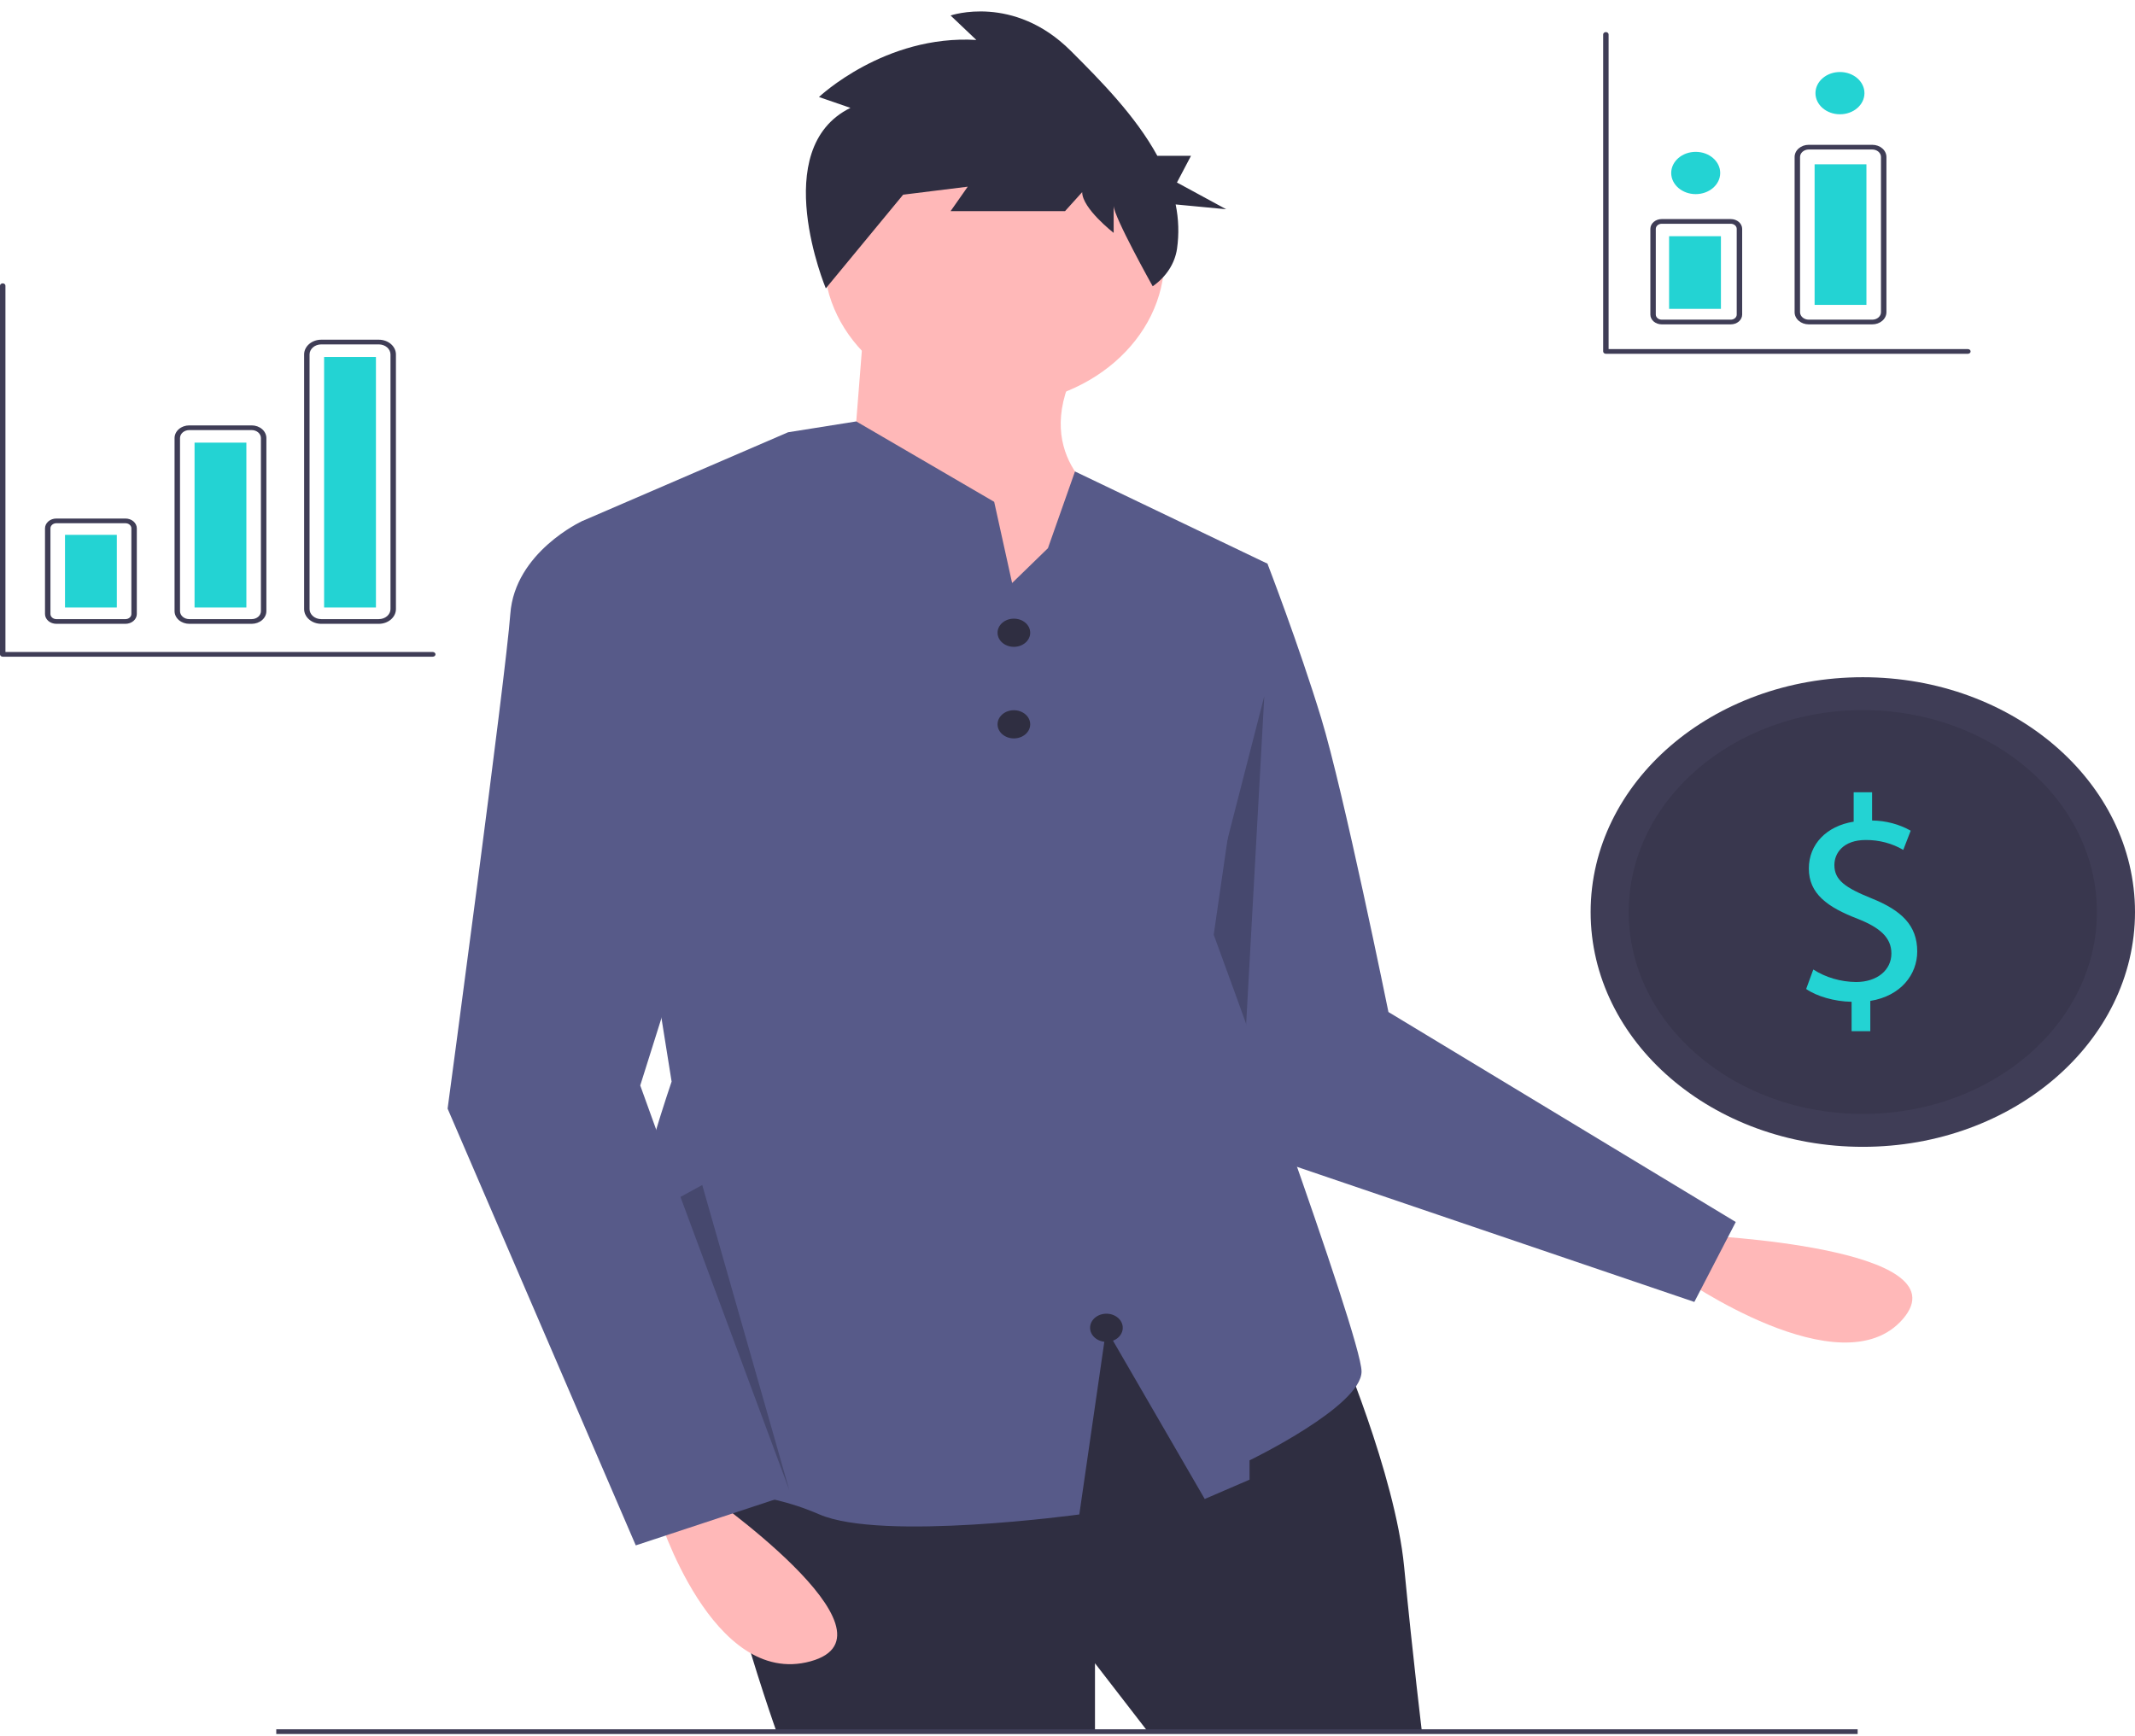 <svg width="150" height="122" viewBox="0 0 150 122" fill="none" xmlns="http://www.w3.org/2000/svg">
<g clip-path="url(#clip0)">
<path d="M119.47 86.798C119.47 86.798 138.027 87.626 133.704 92.666C129.382 97.706 118.024 89.709 118.024 89.709L119.47 86.798Z" fill="#FFB8B8"/>
<path d="M85.272 38.792L89.049 39.606C89.049 39.606 91.253 45.309 92.827 50.469C94.4 55.629 97.548 71.109 97.548 71.109L121.951 85.864L119.04 91.481L86.531 80.427L79.292 55.901L85.272 38.792Z" fill="#575A89"/>
<path opacity="0.2" d="M88.826 48.915L87.418 74.35L90.356 81.912L81.751 76.468L88.826 48.915Z" fill="black"/>
<path d="M93.929 94.057C93.929 94.057 98.02 103.562 98.65 110.079C99.28 116.597 99.909 121.757 99.909 121.757H80.708L76.931 116.869V121.757H54.583C54.583 121.757 48.288 104.105 50.806 101.932C53.324 99.76 77.246 90.526 77.246 90.526L93.929 94.057Z" fill="#2F2E41"/>
<path d="M130.514 121.509H19.41V121.839H130.514V121.509Z" fill="#3F3D56"/>
<path d="M69.849 28.472C76.455 28.472 81.81 23.852 81.81 18.152C81.81 12.453 76.455 7.833 69.849 7.833C63.243 7.833 57.888 12.453 57.888 18.152C57.888 23.852 63.243 28.472 69.849 28.472Z" fill="#FFB8B8"/>
<path d="M60.721 22.497L59.776 34.447L71.737 48.297L77.718 35.261C77.718 35.261 72.367 32.274 75.515 26.028L60.721 22.497Z" fill="#FFB8B8"/>
<path d="M95.659 96.365C95.659 98.81 87.79 102.611 87.79 102.611V103.969L84.642 105.327L77.718 93.379L75.83 106.413C75.83 106.413 61.979 108.315 57.574 106.413C53.166 104.512 50.963 105.327 44.667 103.426C38.372 101.526 47.186 75.997 47.186 75.997L40.891 36.619L54.644 30.686L55.369 30.373L57.26 30.073L60.159 29.611L69.849 35.261L70.629 38.792L71.109 40.965L73.625 38.52L75.526 33.127L89.05 39.607L85.273 65.677C85.273 65.677 95.659 93.921 95.659 96.365Z" fill="#575A89"/>
<path d="M49.389 104.784C49.389 104.784 63.868 114.832 56.944 116.733C50.019 118.634 46.242 106.413 46.242 106.413L49.389 104.784Z" fill="#FFB8B8"/>
<path d="M44.038 37.162L40.891 36.619C40.891 36.619 36.169 38.792 35.854 43.137C35.539 47.482 31.448 77.898 31.448 77.898L44.668 108.586L55.37 105.055L44.982 76.269L52.852 51.284L44.038 37.162Z" fill="#575A89"/>
<path d="M71.233 45.45C71.867 45.45 72.38 45.007 72.38 44.46C72.38 43.913 71.867 43.47 71.233 43.47C70.599 43.47 70.086 43.913 70.086 44.46C70.086 45.007 70.599 45.45 71.233 45.45Z" fill="#2F2E41"/>
<path d="M71.233 51.884C71.867 51.884 72.38 51.441 72.38 50.894C72.38 50.348 71.867 49.904 71.233 49.904C70.599 49.904 70.086 50.348 70.086 50.894C70.086 51.441 70.599 51.884 71.233 51.884Z" fill="#2F2E41"/>
<path d="M77.735 94.286C78.368 94.286 78.882 93.843 78.882 93.296C78.882 92.75 78.368 92.307 77.735 92.307C77.101 92.307 76.587 92.75 76.587 93.296C76.587 93.843 77.101 94.286 77.735 94.286Z" fill="#2F2E41"/>
<path d="M59.75 7.58L57.539 6.817C57.539 6.817 62.162 2.425 68.595 2.807L66.786 1.089C66.786 1.089 71.208 -0.439 75.228 3.571C77.341 5.679 79.786 8.156 81.311 10.947H83.678L82.69 12.824L86.149 14.702L82.599 14.365C82.81 15.393 82.843 16.442 82.695 17.479C82.543 18.515 81.93 19.46 80.985 20.115C80.985 20.115 78.243 15.217 78.243 14.454V16.363C78.243 16.363 76.032 14.645 76.032 13.499L74.826 14.836H66.786L67.992 13.117L63.368 13.69L65.177 11.59L58.02 20.262C58.02 20.262 53.921 10.444 59.75 7.58Z" fill="#2F2E41"/>
<path d="M130.877 80.582C141.438 80.582 150 73.195 150 64.084C150 54.971 141.438 47.585 130.877 47.585C120.316 47.585 111.754 54.971 111.754 64.084C111.754 73.195 120.316 80.582 130.877 80.582Z" fill="#3F3D56"/>
<path opacity="0.1" d="M130.877 78.272C139.96 78.272 147.323 71.92 147.323 64.083C147.323 56.247 139.96 49.895 130.877 49.895C121.794 49.895 114.431 56.247 114.431 64.083C114.431 71.92 121.794 78.272 130.877 78.272Z" fill="black"/>
<path d="M130.089 72.456V70.391C128.879 70.371 127.627 70.002 126.897 69.491L127.398 68.121C128.266 68.682 129.318 68.99 130.402 69.001C131.883 69.001 132.885 68.162 132.885 66.997C132.885 65.872 132.071 65.177 130.527 64.564C128.399 63.746 127.085 62.805 127.085 61.026C127.085 59.329 128.316 58.041 130.235 57.734V55.669H131.529V57.652C132.493 57.664 133.434 57.912 134.241 58.368L133.719 59.718C132.945 59.261 132.028 59.018 131.09 59.022C129.484 59.022 128.879 59.963 128.879 60.781C128.879 61.844 129.651 62.376 131.466 63.112C133.615 63.971 134.7 65.034 134.7 66.854C134.7 68.469 133.552 69.982 131.403 70.329V72.456H130.089Z" fill="#23D3D3"/>
<path opacity="0.2" d="M47.808 84.101L55.457 104.713L49.337 83.265L47.808 84.101Z" fill="black"/>
<path d="M8.814 43.833H3.96C3.748 43.832 3.545 43.76 3.396 43.631C3.246 43.502 3.162 43.327 3.162 43.144V37.123C3.162 36.941 3.246 36.766 3.396 36.636C3.545 36.507 3.748 36.435 3.96 36.434H8.814C9.026 36.435 9.229 36.507 9.378 36.636C9.528 36.766 9.612 36.941 9.612 37.123V43.144C9.612 43.327 9.528 43.502 9.378 43.631C9.229 43.76 9.026 43.832 8.814 43.833ZM3.96 36.764C3.849 36.765 3.744 36.802 3.666 36.87C3.588 36.937 3.544 37.028 3.544 37.123V43.144C3.544 43.239 3.588 43.33 3.666 43.397C3.744 43.465 3.849 43.502 3.96 43.503H8.814C8.925 43.502 9.03 43.465 9.108 43.397C9.186 43.33 9.23 43.239 9.23 43.144V37.123C9.23 37.028 9.186 36.937 9.108 36.87C9.03 36.802 8.925 36.765 8.814 36.764H3.96Z" fill="#3F3D56"/>
<path d="M17.682 43.833H13.297C13.024 43.832 12.761 43.738 12.567 43.571C12.373 43.404 12.264 43.177 12.264 42.941V30.782C12.264 30.545 12.373 30.319 12.567 30.151C12.761 29.984 13.024 29.89 13.297 29.89H17.682C17.956 29.89 18.218 29.984 18.412 30.151C18.606 30.319 18.715 30.545 18.715 30.782V42.941C18.715 43.177 18.606 43.404 18.412 43.571C18.218 43.738 17.956 43.832 17.682 43.833ZM13.297 30.22C13.125 30.22 12.96 30.279 12.838 30.384C12.715 30.49 12.647 30.633 12.647 30.782V42.941C12.647 43.09 12.715 43.233 12.838 43.338C12.96 43.443 13.125 43.502 13.297 43.502H17.682C17.854 43.502 18.02 43.443 18.142 43.338C18.264 43.233 18.332 43.09 18.332 42.941V30.782C18.332 30.633 18.264 30.49 18.142 30.384C18.02 30.279 17.854 30.22 17.682 30.22L13.297 30.22Z" fill="#3F3D56"/>
<path d="M26.615 43.833H22.569C22.25 43.832 21.945 43.723 21.719 43.528C21.494 43.334 21.367 43.07 21.367 42.795V24.907C21.367 24.631 21.494 24.368 21.719 24.173C21.945 23.979 22.25 23.869 22.569 23.869H26.615C26.934 23.869 27.239 23.979 27.465 24.173C27.69 24.368 27.817 24.631 27.817 24.907V42.795C27.817 43.07 27.69 43.334 27.465 43.528C27.239 43.723 26.934 43.832 26.615 43.833ZM22.569 24.199C22.352 24.199 22.143 24.274 21.99 24.406C21.836 24.539 21.749 24.719 21.749 24.907V42.795C21.749 42.983 21.836 43.162 21.99 43.295C22.143 43.428 22.352 43.502 22.569 43.502H26.615C26.832 43.502 27.041 43.428 27.195 43.295C27.348 43.162 27.435 42.983 27.435 42.795V24.907C27.435 24.719 27.348 24.539 27.195 24.406C27.041 24.274 26.832 24.199 26.615 24.199H22.569Z" fill="#3F3D56"/>
<path d="M8.208 37.581H4.567V42.686H8.208V37.581Z" fill="#23D3D3"/>
<path d="M17.31 31.102H13.669V42.686H17.31V31.102Z" fill="#23D3D3"/>
<path d="M26.413 25.081H22.771V42.686H26.413V25.081Z" fill="#23D3D3"/>
<path d="M138.259 24.859H112.825C112.8 24.859 112.775 24.855 112.752 24.846C112.729 24.838 112.708 24.826 112.69 24.811C112.672 24.795 112.658 24.777 112.649 24.757C112.639 24.737 112.634 24.715 112.634 24.694V2.42C112.634 2.377 112.654 2.335 112.69 2.304C112.726 2.273 112.775 2.255 112.825 2.255C112.876 2.255 112.925 2.273 112.96 2.304C112.996 2.335 113.016 2.377 113.016 2.42V24.529H138.259C138.31 24.529 138.358 24.546 138.394 24.577C138.43 24.608 138.45 24.65 138.45 24.694C138.45 24.738 138.43 24.78 138.394 24.811C138.358 24.841 138.31 24.859 138.259 24.859Z" fill="#3F3D56"/>
<path d="M30.405 46.142H0.191C0.166 46.142 0.141 46.138 0.118 46.13C0.095 46.121 0.074 46.109 0.056 46.094C0.038 46.079 0.024 46.06 0.015 46.041C0.005 46.02 -6.52584e-06 45.999 6.46778e-09 45.977V20.074C6.46778e-09 20.03 0.02 19.988 0.056 19.958C0.092 19.927 0.141 19.909 0.191 19.909C0.242 19.909 0.291 19.927 0.326 19.958C0.362 19.988 0.382 20.03 0.382 20.074V45.812H30.405C30.456 45.812 30.505 45.83 30.541 45.861C30.577 45.892 30.597 45.934 30.597 45.977C30.597 46.021 30.577 46.063 30.541 46.094C30.505 46.125 30.456 46.142 30.405 46.142Z" fill="#3F3D56"/>
<path d="M121.603 22.791H116.748C116.536 22.791 116.333 22.718 116.184 22.589C116.034 22.46 115.95 22.285 115.95 22.102V16.082C115.95 15.899 116.034 15.724 116.184 15.595C116.333 15.466 116.536 15.393 116.748 15.393H121.603C121.814 15.393 122.017 15.466 122.167 15.595C122.316 15.724 122.4 15.899 122.401 16.082V22.103C122.4 22.285 122.316 22.46 122.167 22.589C122.017 22.718 121.814 22.791 121.603 22.791ZM116.748 15.723C116.638 15.723 116.532 15.761 116.454 15.828C116.376 15.895 116.332 15.986 116.332 16.082V22.103C116.332 22.198 116.376 22.289 116.454 22.356C116.532 22.423 116.638 22.461 116.748 22.461H121.603C121.713 22.461 121.818 22.423 121.896 22.356C121.974 22.289 122.018 22.198 122.018 22.103V16.082C122.018 15.987 121.974 15.895 121.896 15.828C121.818 15.761 121.713 15.723 121.603 15.723H116.748Z" fill="#3F3D56"/>
<path d="M131.544 22.791H127.076C126.813 22.791 126.561 22.701 126.376 22.54C126.19 22.38 126.085 22.163 126.085 21.936V11.03C126.085 10.803 126.19 10.586 126.376 10.426C126.561 10.265 126.813 10.175 127.076 10.175H131.544C131.807 10.175 132.059 10.265 132.245 10.426C132.431 10.586 132.535 10.803 132.536 11.03V21.936C132.535 22.163 132.431 22.38 132.245 22.54C132.059 22.701 131.807 22.791 131.544 22.791ZM127.076 10.505C126.915 10.505 126.76 10.561 126.646 10.659C126.532 10.758 126.468 10.891 126.467 11.03V21.936C126.468 22.075 126.532 22.209 126.646 22.307C126.76 22.406 126.915 22.461 127.076 22.461H131.544C131.706 22.461 131.861 22.406 131.975 22.307C132.089 22.209 132.153 22.075 132.153 21.936V11.03C132.153 10.891 132.089 10.758 131.975 10.659C131.861 10.561 131.706 10.505 131.544 10.505H127.076Z" fill="#3F3D56"/>
<path d="M120.908 16.597H117.267V21.702H120.908V16.597Z" fill="#23D3D3"/>
<path d="M131.131 11.545H127.49V21.422H131.131V11.545Z" fill="#23D3D3"/>
<path d="M119.136 13.64C120.087 13.64 120.857 12.975 120.857 12.155C120.857 11.335 120.087 10.67 119.136 10.67C118.186 10.67 117.415 11.335 117.415 12.155C117.415 12.975 118.186 13.64 119.136 13.64Z" fill="#23D3D3"/>
<path d="M129.271 8.03C130.222 8.03 130.992 7.365 130.992 6.545C130.992 5.725 130.222 5.06 129.271 5.06C128.321 5.06 127.55 5.725 127.55 6.545C127.55 7.365 128.321 8.03 129.271 8.03Z" fill="#23D3D3"/>
</g>
<defs>
<clipPath id="clip0">
<rect width="150" height="121.036" fill="white" transform="translate(0 0.803)"/>
</clipPath>
</defs>
</svg>
